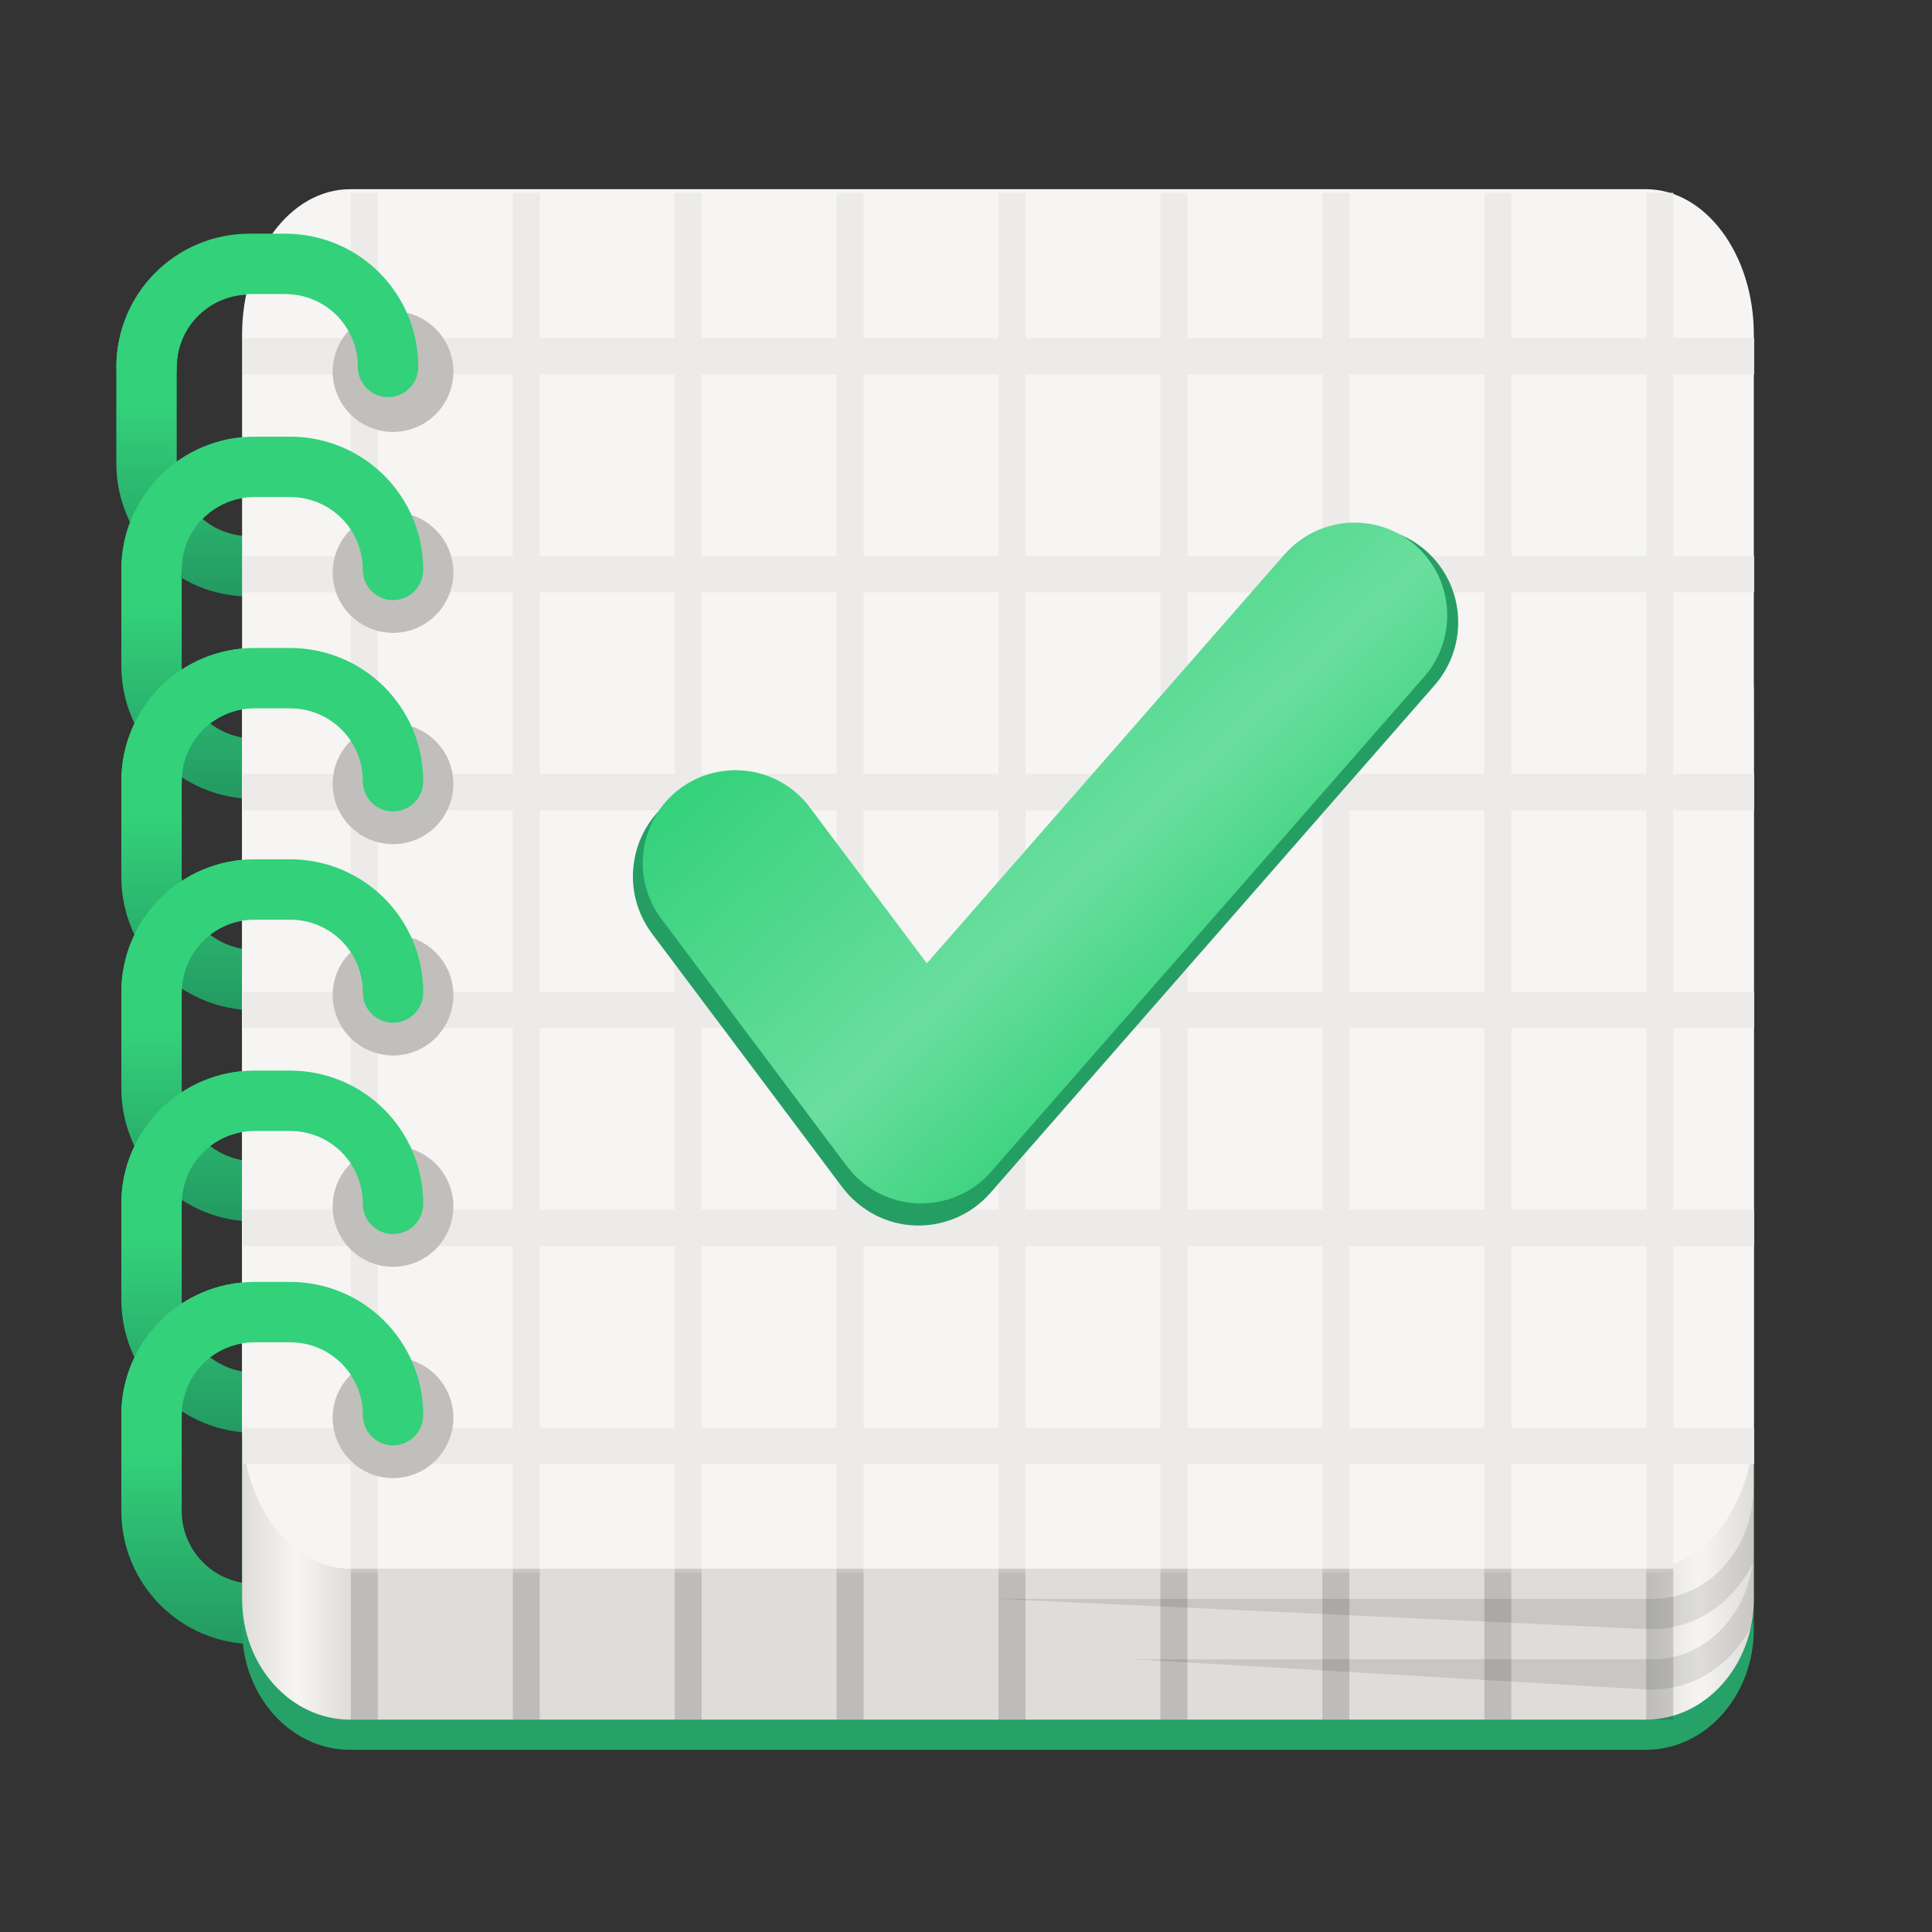 <?xml version="1.0" encoding="UTF-8"?>
<svg height="128px" viewBox="0 0 128 128" width="128px" xmlns="http://www.w3.org/2000/svg" xmlns:xlink="http://www.w3.org/1999/xlink">
    <rect x="0" y="0" width="128" height="128" fill="#333333" stroke="none"/>
    <filter id="a" height="100%" width="100%" x="0%" y="0%">
        <feColorMatrix color-interpolation-filters="sRGB" values="0 0 0 0 1 0 0 0 0 1 0 0 0 0 1 0 0 0 1 0"/>
    </filter>
    <linearGradient id="b" gradientUnits="userSpaceOnUse">
        <stop offset="0" stop-color="#239962"/>
        <stop offset="1" stop-color="#33d17a"/>
    </linearGradient>
    <linearGradient id="c" gradientTransform="matrix(0.559 0 0 0.588 -33.365 469.671)" x1="-287.972" x2="-287.972" xlink:href="#b" y1="114.64" y2="92.859"/>
    <linearGradient id="d" gradientTransform="matrix(0.559 0 0 0.588 -33.699 456.262)" x1="-287.972" x2="-287.972" xlink:href="#b" y1="114.64" y2="92.859"/>
    <linearGradient id="e" gradientTransform="matrix(0.559 0 0 0.588 -33.365 483.671)" x1="-287.972" x2="-287.972" xlink:href="#b" y1="114.64" y2="92.859"/>
    <linearGradient id="f" gradientTransform="matrix(0.559 0 0 0.588 -33.365 497.671)" x1="-287.972" x2="-287.972" xlink:href="#b" y1="114.64" y2="92.859"/>
    <linearGradient id="g" gradientTransform="matrix(0.559 0 0 0.588 -33.365 511.671)" x1="-287.972" x2="-287.972" xlink:href="#b" y1="114.64" y2="92.859"/>
    <linearGradient id="h" gradientTransform="matrix(0.559 0 0 0.588 -33.365 525.671)" x1="-287.972" x2="-287.972" xlink:href="#b" y1="114.64" y2="92.859"/>
    <linearGradient id="i" gradientTransform="matrix(0.894 0 0 1 8.885 -174.071)" gradientUnits="userSpaceOnUse" x1="8" x2="120" y1="292" y2="292">
        <stop offset="0" stop-color="#deddda"/>
        <stop offset="0.036" stop-color="#f6f5f4"/>
        <stop offset="0.071" stop-color="#deddda"/>
        <stop offset="0.929" stop-color="#deddda"/>
        <stop offset="0.964" stop-color="#f6f5f4"/>
        <stop offset="1" stop-color="#deddda"/>
    </linearGradient>
    <mask id="j">
        <g filter="url(#a)">
            <rect fill-opacity="0.1" height="153.6" width="153.6" x="-12.8" y="-12.8"/>
        </g>
    </mask>
    <clipPath id="k">
        <rect height="152" width="192"/>
    </clipPath>
    <mask id="l">
        <g filter="url(#a)">
            <rect fill-opacity="0.1" height="153.6" width="153.6" x="-12.8" y="-12.8"/>
        </g>
    </mask>
    <clipPath id="m">
        <rect height="152" width="192"/>
    </clipPath>
    <linearGradient id="n" gradientUnits="userSpaceOnUse" x1="49.576" x2="74.131" y1="47.253" y2="74.16">
        <stop offset="0" stop-color="#33d17a"/>
        <stop offset="0.627" stop-color="#6ade9e"/>
        <stop offset="1" stop-color="#33d17a"/>
    </linearGradient>
    <path d="m -192.461 515.001 h 2.344 c 3.773 0 6.828 3.055 6.828 6.828 v 6.344 c 0 3.77 -3.055 6.828 -6.828 6.828 h -2.344 c -3.77 0 -6.828 -3.059 -6.828 -6.828 v -6.344 c 0 -3.773 3.059 -6.828 6.828 -6.828 z m 0 0" fill="none" stroke="url(#c)" stroke-linecap="round" stroke-width="4" transform="matrix(1 0 0 1 209.328 -484.071)"/>
    <path d="m -192.793 501.591 h 2.344 c 3.77 0 6.828 3.059 6.828 6.828 v 6.344 c 0 3.77 -3.059 6.828 -6.828 6.828 h -2.344 c -3.773 0 -6.828 -3.059 -6.828 -6.828 v -6.344 c 0 -3.77 3.055 -6.828 6.828 -6.828 z m 0 0" fill="none" stroke="url(#d)" stroke-linecap="round" stroke-width="4" transform="matrix(1 0 0 1 209.328 -484.071)"/>
    <path d="m -192.461 529.001 h 2.344 c 3.773 0 6.828 3.055 6.828 6.828 v 6.344 c 0 3.77 -3.055 6.828 -6.828 6.828 h -2.344 c -3.77 0 -6.828 -3.059 -6.828 -6.828 v -6.344 c 0 -3.773 3.059 -6.828 6.828 -6.828 z m 0 0" fill="none" stroke="url(#e)" stroke-linecap="round" stroke-width="4" transform="matrix(1 0 0 1 209.328 -484.071)"/>
    <path d="m -192.461 543.001 h 2.344 c 3.773 0 6.828 3.055 6.828 6.828 v 6.344 c 0 3.77 -3.055 6.828 -6.828 6.828 h -2.344 c -3.77 0 -6.828 -3.059 -6.828 -6.828 v -6.344 c 0 -3.773 3.059 -6.828 6.828 -6.828 z m 0 0" fill="none" stroke="url(#f)" stroke-linecap="round" stroke-width="4" transform="matrix(1 0 0 1 209.328 -484.071)"/>
    <path d="m -192.461 557.001 h 2.344 c 3.773 0 6.828 3.055 6.828 6.828 v 6.344 c 0 3.77 -3.055 6.828 -6.828 6.828 h -2.344 c -3.77 0 -6.828 -3.059 -6.828 -6.828 v -6.344 c 0 -3.773 3.059 -6.828 6.828 -6.828 z m 0 0" fill="none" stroke="url(#g)" stroke-linecap="round" stroke-width="4" transform="matrix(1 0 0 1 209.328 -484.071)"/>
    <path d="m -192.461 571.001 h 2.344 c 3.773 0 6.828 3.055 6.828 6.828 v 6.344 c 0 3.77 -3.055 6.828 -6.828 6.828 h -2.344 c -3.77 0 -6.828 -3.059 -6.828 -6.828 v -6.344 c 0 -3.773 3.059 -6.828 6.828 -6.828 z m 0 0" fill="none" stroke="url(#h)" stroke-linecap="round" stroke-width="4" transform="matrix(1 0 0 1 209.328 -484.071)"/>
    <path d="m 23.195 39.93 h 85.848 c 3.949 0 7.152 3.582 7.152 8 v 60 c 0 4.418 -3.203 8 -7.152 8 h -85.848 c -3.953 0 -7.156 -3.582 -7.156 -8 v -60 c 0 -4.418 3.203 -8 7.156 -8 z m 0 0" fill="#26a269"/>
    <path d="m 23.195 37.93 h 85.848 c 3.949 0 7.152 3.582 7.152 8 v 60 c 0 4.418 -3.203 8 -7.152 8 h -85.848 c -3.953 0 -7.156 -3.582 -7.156 -8 v -60 c 0 -4.418 3.203 -8 7.156 -8 z m 0 0" fill="url(#i)"/>
    <g mask="url(#j)">
        <g clip-path="url(#k)" transform="matrix(1 0 0 1 -8 -16)">
            <path d="m 124.195 114.582 c -0.074 4.094 -3.023 7.348 -6.699 7.348 h -43.379 l 42.93 2 h 0.449 c 2.902 0 5.418 -1.812 6.699 -4.484 z m 0 0"/>
        </g>
    </g>
    <path d="m 23.195 12.535 h 85.848 c 3.949 0 7.152 4.309 7.152 9.621 v 72.152 c 0 5.312 -3.203 9.621 -7.152 9.621 h -85.848 c -3.953 0 -7.156 -4.309 -7.156 -9.621 v -72.152 c 0 -5.312 3.203 -9.621 7.156 -9.621 z m 0 0" fill="#f6f5f4"/>
    <g stroke-width="2">
        <path d="m -200.001 557.001 h 112" fill="none" stroke="#ecebe9" transform="matrix(0.894 0 0 1.203 194.89 -603.159)"/>
        <path d="m -200.001 544.999 h 112" fill="none" stroke="#ecebe9" transform="matrix(0.894 0 0 1.203 194.89 -603.159)"/>
        <path d="m -200.001 532.999 h 112" fill="none" stroke="#ecebe9" transform="matrix(0.894 0 0 1.203 194.89 -603.159)"/>
        <path d="m -200.001 521 h 112" fill="none" stroke="#ecebe9" transform="matrix(0.894 0 0 1.203 194.89 -603.159)"/>
        <path d="m -200.001 581 h 112" fill="none" stroke="#ecebe9" transform="matrix(0.894 0 0 1.203 194.89 -603.159)"/>
        <path d="m -200.001 569.001 h 112" fill="none" stroke="#ecebe9" transform="matrix(0.894 0 0 1.203 194.89 -603.159)"/>
        <path d="m -155 511.999 v 76.002" fill="none" stroke="#ecebe9" transform="matrix(0.894 0 0 1.203 194.89 -603.159)"/>
        <path d="m -143.001 511.999 v 76.002" fill="none" stroke="#ecebe9" transform="matrix(0.894 0 0 1.203 194.89 -603.159)"/>
        <path d="m -131.001 511.999 v 76.002" fill="none" stroke="#ecebe9" transform="matrix(0.894 0 0 1.203 194.89 -603.159)"/>
        <path d="m -119.002 511.999 v 76.002" fill="none" stroke="#ecebe9" transform="matrix(0.894 0 0 1.203 194.89 -603.159)"/>
        <path d="m -106.998 511.999 v 76.002" fill="none" stroke="#ecebe9" transform="matrix(0.894 0 0 1.203 194.89 -603.159)"/>
        <path d="m -166.999 511.999 v 76.002" fill="none" stroke="#ecebe9" transform="matrix(0.894 0 0 1.203 194.89 -603.159)"/>
        <path d="m -94.998 511.999 v 76.002" fill="none" stroke="#ecebe9" transform="matrix(0.894 0 0 1.203 194.89 -603.159)"/>
        <path d="m -178.999 511.999 v 76.002" fill="none" stroke="#ecebe9" transform="matrix(0.894 0 0 1.203 194.89 -603.159)"/>
        <path d="m -190.998 511.999 v 76.002" fill="none" stroke="#ecebe9" transform="matrix(0.894 0 0 1.203 194.89 -603.159)"/>
        <path d="m 29.039 37.93 c 0 1.656 -1.344 3 -3 3 s -3 -1.344 -3 -3 s 1.344 -3 3 -3 s 3 1.344 3 3 z m 0 0" fill="#c0bfbc" stroke="#c0bfbc" stroke-linecap="round"/>
        <path d="m 29.039 24.617 c 0 1.656 -1.344 3 -3 3 s -3 -1.344 -3 -3 s 1.344 -3 3 -3 s 3 1.344 3 3 z m 0 0" fill="#c0bfbc" stroke="#c0bfbc" stroke-linecap="round"/>
        <path d="m 29.039 65.93 c 0 1.656 -1.344 3 -3 3 s -3 -1.344 -3 -3 s 1.344 -3 3 -3 s 3 1.344 3 3 z m 0 0" fill="#c0bfbc" stroke="#c0bfbc" stroke-linecap="round"/>
        <path d="m 29.039 79.93 c 0 1.656 -1.344 3 -3 3 s -3 -1.344 -3 -3 s 1.344 -3 3 -3 s 3 1.344 3 3 z m 0 0" fill="#c0bfbc" stroke="#c0bfbc" stroke-linecap="round"/>
        <path d="m 29.039 93.93 c 0 1.656 -1.344 3 -3 3 s -3 -1.344 -3 -3 s 1.344 -3 3 -3 s 3 1.344 3 3 z m 0 0" fill="#c0bfbc" stroke="#c0bfbc" stroke-linecap="round"/>
        <path d="m 29.039 51.93 c 0 1.656 -1.344 3 -3 3 s -3 -1.344 -3 -3 s 1.344 -3 3 -3 s 3 1.344 3 3 z m 0 0" fill="#c0bfbc" stroke="#c0bfbc" stroke-linecap="round"/>
    </g>
    <path d="m 10.039 93.758 c 0 -3.785 3.047 -6.828 6.828 -6.828 h 2.344 c 3.785 0 6.828 3.043 6.828 6.828" fill="none" stroke="#33d17a" stroke-linecap="round" stroke-width="4"/>
    <path d="m 10.039 79.758 c 0 -3.785 3.047 -6.828 6.828 -6.828 h 2.344 c 3.785 0 6.828 3.043 6.828 6.828" fill="none" stroke="#33d17a" stroke-linecap="round" stroke-width="4"/>
    <path d="m 10.039 65.758 c 0 -3.785 3.047 -6.828 6.828 -6.828 h 2.344 c 3.785 0 6.828 3.043 6.828 6.828" fill="none" stroke="#33d17a" stroke-linecap="round" stroke-width="4"/>
    <path d="m 10.039 51.758 c 0 -3.785 3.047 -6.828 6.828 -6.828 h 2.344 c 3.785 0 6.828 3.043 6.828 6.828" fill="none" stroke="#33d17a" stroke-linecap="round" stroke-width="4"/>
    <path d="m 10.039 37.758 c 0 -3.785 3.047 -6.828 6.828 -6.828 h 2.344 c 3.785 0 6.828 3.043 6.828 6.828" fill="none" stroke="#33d17a" stroke-linecap="round" stroke-width="4"/>
    <path d="m 9.711 24.309 c 0 -3.781 3.047 -6.828 6.828 -6.828 h 2.344 c 3.785 0 6.828 3.047 6.828 6.828" fill="none" stroke="#33d17a" stroke-linecap="round" stroke-width="4"/>
    <g mask="url(#l)">
        <g clip-path="url(#m)" transform="matrix(1 0 0 1 -8 -16)">
            <path d="m 124.195 118.582 c -0.074 4.094 -3.023 7.348 -6.699 7.348 h -34.438 l 33.988 2 h 0.449 c 2.902 0 5.418 -1.812 6.699 -4.484 z m 0 0"/>
        </g>
    </g>
    <path d="m -178.999 598.001 v -10" fill="none" stroke="#000000" stroke-opacity="0.15" stroke-width="2" transform="matrix(0.894 0 0 1 194.89 -484.071)"/>
    <path d="m -166.999 598.001 v -10" fill="none" stroke="#000000" stroke-opacity="0.15" stroke-width="2" transform="matrix(0.894 0 0 1 194.89 -484.071)"/>
    <path d="m -155 598.001 v -10" fill="none" stroke="#000000" stroke-opacity="0.15" stroke-width="2" transform="matrix(0.894 0 0 1 194.89 -484.071)"/>
    <path d="m -143.001 598.001 v -10" fill="none" stroke="#000000" stroke-opacity="0.15" stroke-width="2" transform="matrix(0.894 0 0 1 194.89 -484.071)"/>
    <path d="m -131.001 598.001 v -10" fill="none" stroke="#000000" stroke-opacity="0.15" stroke-width="2" transform="matrix(0.894 0 0 1 194.89 -484.071)"/>
    <path d="m -190.998 598.001 v -10" fill="none" stroke="#000000" stroke-opacity="0.15" stroke-width="2" transform="matrix(0.894 0 0 1 194.89 -484.071)"/>
    <path d="m -119.002 598.001 v -10" fill="none" stroke="#000000" stroke-opacity="0.15" stroke-width="2" transform="matrix(0.894 0 0 1 194.89 -484.071)"/>
    <path d="m -106.998 598.001 v -10" fill="none" stroke="#000000" stroke-opacity="0.15" stroke-width="2" transform="matrix(0.894 0 0 1 194.89 -484.071)"/>
    <path d="m -94.998 598.001 v -10" fill="none" stroke="#000000" stroke-opacity="0.15" stroke-width="2" transform="matrix(0.894 0 0 1 194.89 -484.071)"/>
    <path d="m 89.879 34.934 c -1.656 0.117 -3.219 0.891 -4.32 2.137 l -24.32 27.805 l -7.953 -10.598 c -2.086 -2.797 -6.047 -3.355 -8.84 -1.266 c -1.332 1 -2.219 2.496 -2.449 4.156 c -0.246 1.66 0.199 3.352 1.199 4.684 l 12.621 16.824 c 1.152 1.512 2.91 2.449 4.816 2.516 c 1.887 0.066 3.73 -0.723 4.977 -2.152 l 29.445 -33.652 c 2.285 -2.629 2.023 -6.605 -0.59 -8.906 c -1.266 -1.102 -2.91 -1.66 -4.586 -1.547 z m 0 0" fill="#259e64"/>
    <path d="m 89.324 34.637 c -1.621 0.113 -3.141 0.867 -4.215 2.086 l -23.703 27.098 l -7.754 -10.328 c -2.035 -2.723 -5.895 -3.27 -8.617 -1.234 c -1.297 0.977 -2.164 2.434 -2.387 4.051 c -0.238 1.617 0.191 3.27 1.168 4.566 l 12.301 16.402 c 1.125 1.473 2.836 2.387 4.695 2.449 c 1.84 0.062 3.637 -0.703 4.852 -2.098 l 28.703 -32.805 c 2.227 -2.562 1.969 -6.438 -0.574 -8.68 c -1.234 -1.074 -2.836 -1.617 -4.469 -1.508 z m 0 0" fill="url(#n)"/>
</svg>
